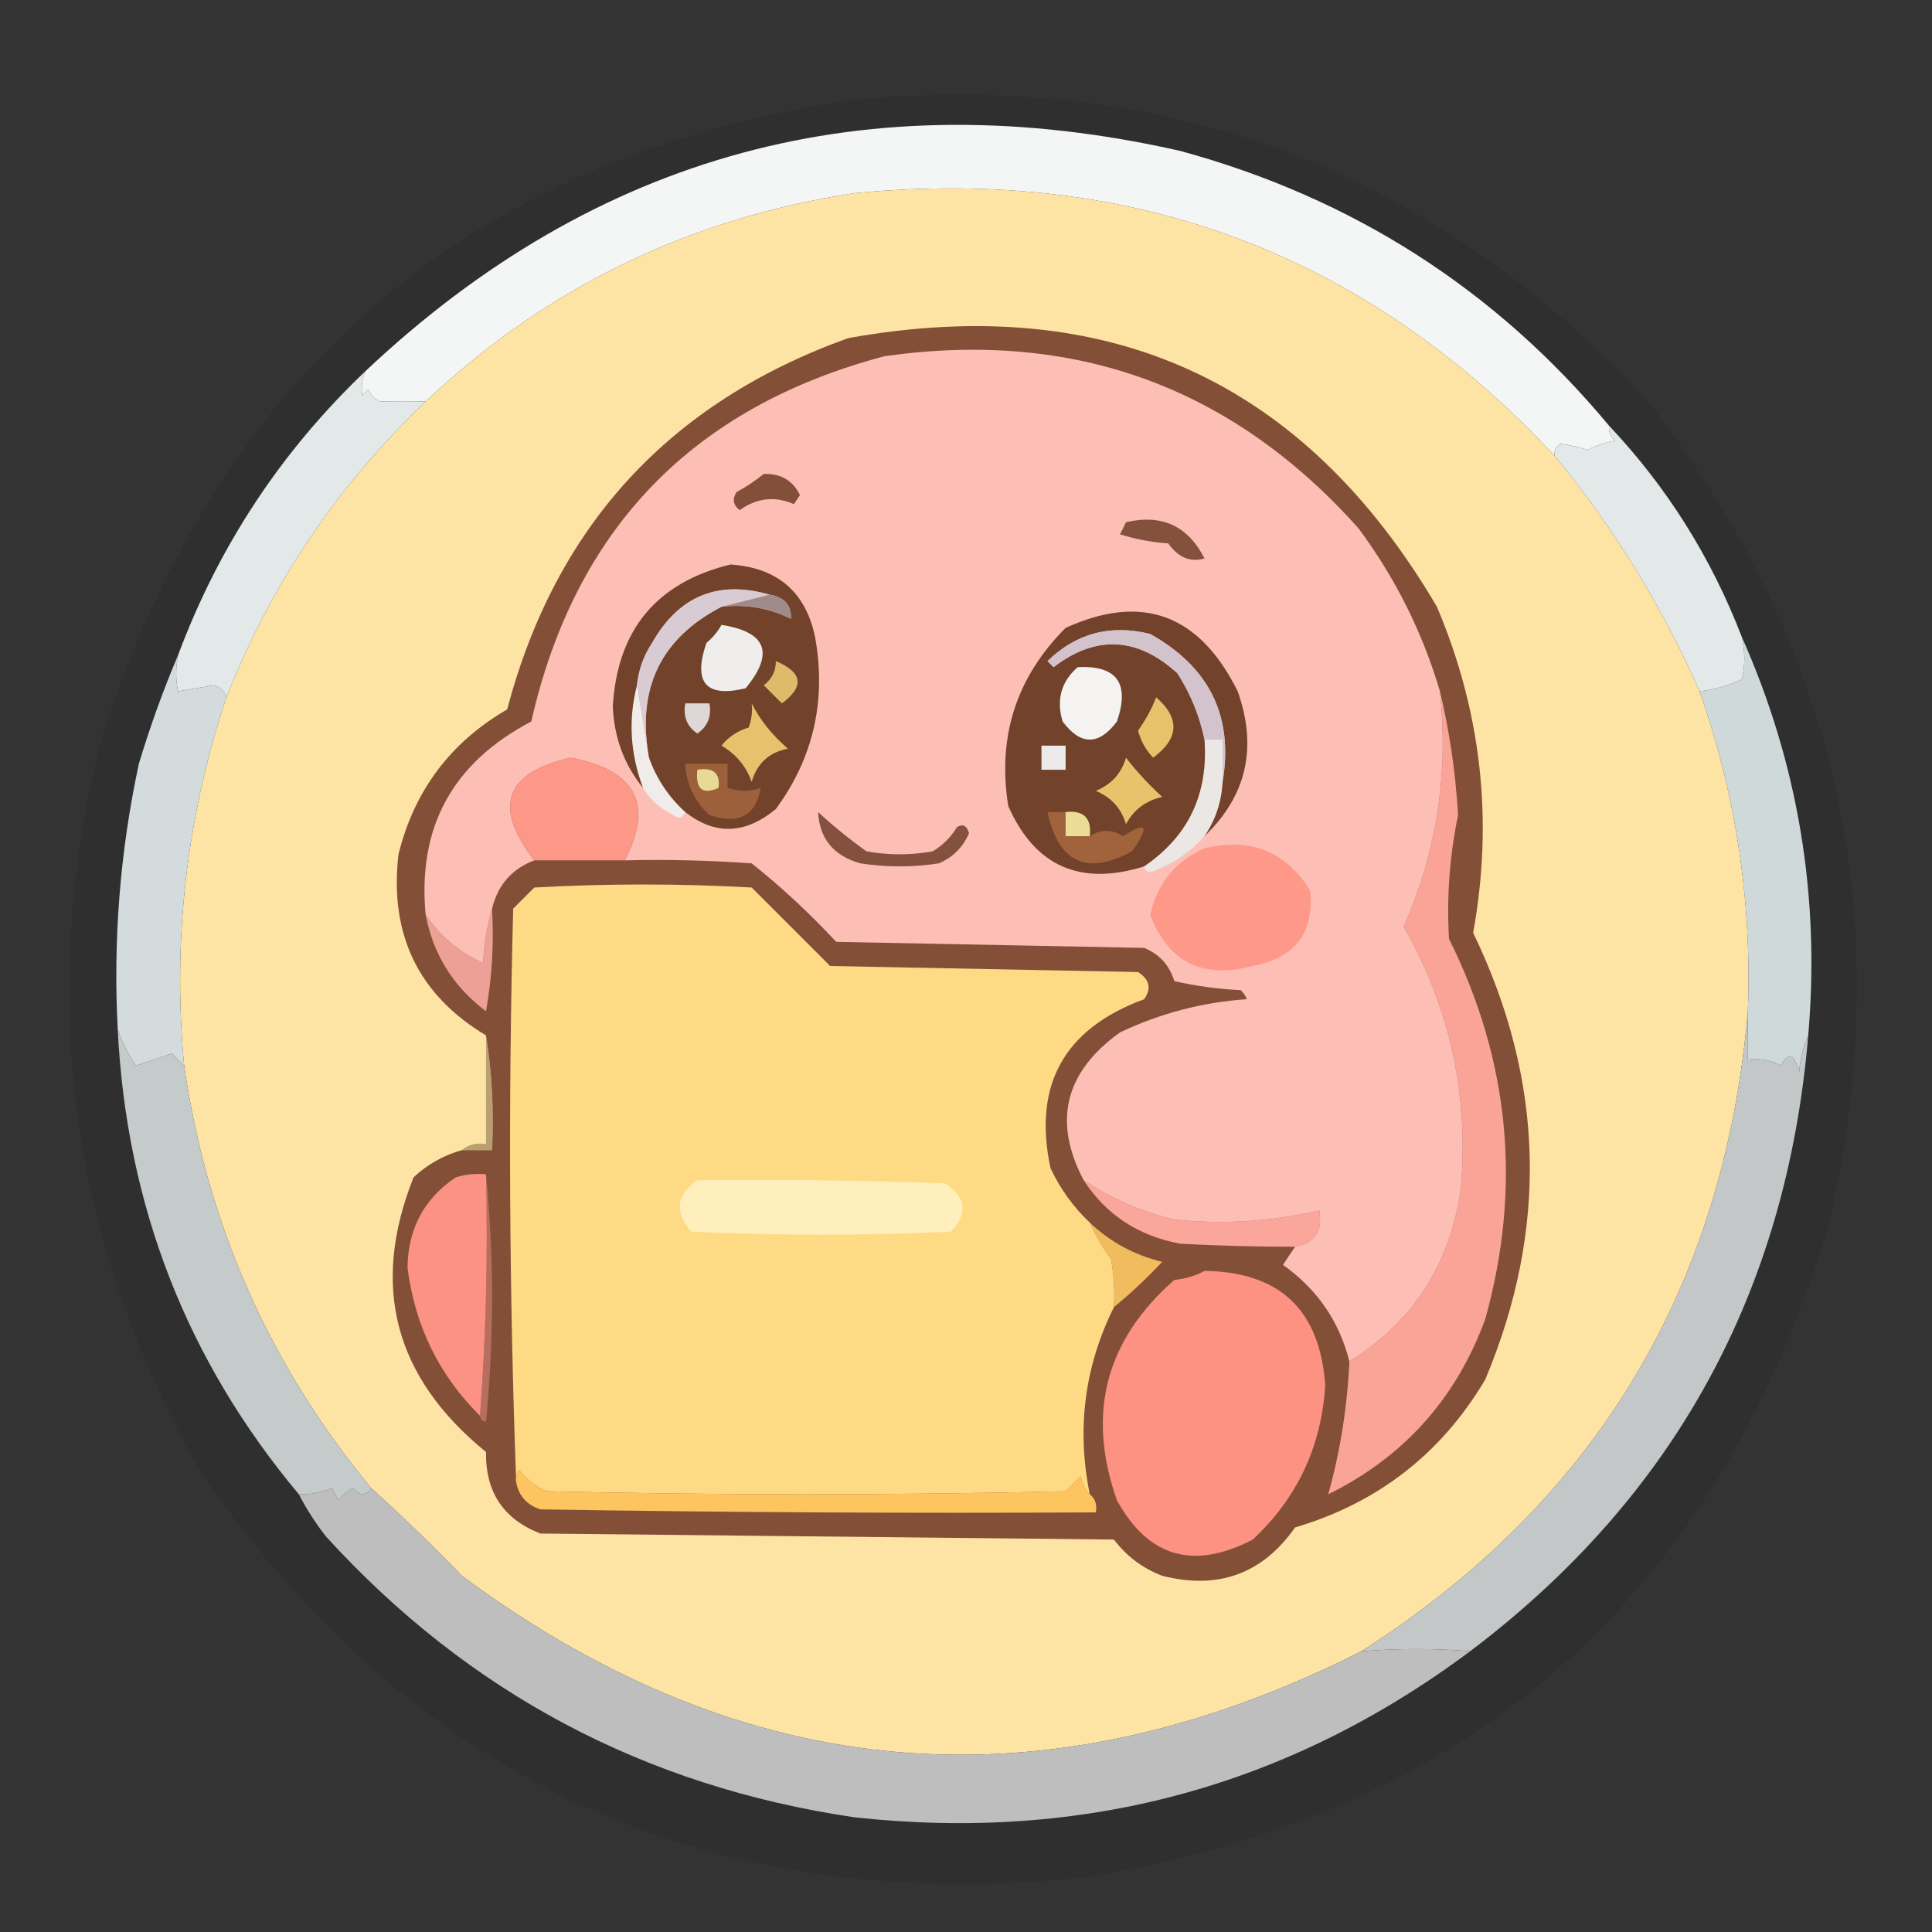 <?xml version="1.0" encoding="UTF-8"?>
<!DOCTYPE svg PUBLIC "-//W3C//DTD SVG 1.1//EN" "http://www.w3.org/Graphics/SVG/1.1/DTD/svg11.dtd">
<svg xmlns="http://www.w3.org/2000/svg" version="1.1" width="320px" height="320px" style="shape-rendering:geometricPrecision; text-rendering:geometricPrecision; image-rendering:optimizeQuality; fill-rule:evenodd; clip-rule:evenodd" xmlns:xlink="http://www.w3.org/1999/xlink">
<rect width="100%" height="100%" fill="#333333" stroke="none"/>
<g><path style="opacity:0.075" fill="#020202" d="M 141.5,16.5 C 193.73,11.625 237.563,28.291 273,66.5C 304.432,106.913 314.432,152.246 303,202.5C 284.569,264.6 243.403,300.767 179.5,311C 117.029,317.32 68.196,294.82 33,243.5C 11.353,205.055 6.02,164.389 17,121.5C 36.943,60.799 78.442,25.799 141.5,16.5 Z"/></g>
<g><path style="opacity:0.999" fill="#f4f5f5" d="M 266.5,70.5 C 266.414,71.496 266.748,72.329 267.5,73C 265.899,73.273 264.399,73.773 263,74.5C 261.467,74.056 259.967,73.723 258.5,73.5C 257.702,73.957 257.369,74.624 257.5,75.5C 226.266,42.023 187.6,27.523 141.5,32C 114.096,36.169 90.429,47.669 70.5,66.5C 68.085,66.445 65.585,66.445 63,66.5C 62.055,66.095 61.388,65.428 61,64.5C 60.667,64.833 60.333,65.167 60,65.5C 59.805,64.181 59.972,62.847 60.5,61.5C 98.74,25.435 143.74,13.269 195.5,25C 224.08,32.792 247.747,47.959 266.5,70.5 Z"/></g>
<g><path style="opacity:1" fill="#fee4a4" d="M 257.5,75.5 C 267.283,87.398 275.283,100.398 281.5,114.5C 287.524,131.648 290.191,149.315 289.5,167.5C 285.54,213.436 264.206,248.769 225.5,273.5C 173.097,299.96 123.43,295.794 76.5,261C 71.631,255.963 66.631,251.13 61.5,246.5C 44.649,226.125 34.316,202.792 30.5,176.5C 28.551,155.655 30.884,135.322 37.5,115.5C 44.881,96.775 55.881,80.442 70.5,66.5C 90.429,47.669 114.096,36.169 141.5,32C 187.6,27.523 226.266,42.023 257.5,75.5 Z"/></g>
<g><path style="opacity:0.999" fill="#e3e8e8" d="M 60.5,61.5 C 59.972,62.847 59.805,64.181 60,65.5C 60.333,65.167 60.667,64.833 61,64.5C 61.388,65.428 62.055,66.095 63,66.5C 65.585,66.445 68.085,66.445 70.5,66.5C 55.881,80.442 44.881,96.775 37.5,115.5C 37.189,114.522 36.522,113.855 35.5,113.5C 33.5,113.833 31.5,114.167 29.5,114.5C 29.08,112.674 29.08,110.674 29.5,108.5C 36.244,90.431 46.578,74.764 60.5,61.5 Z"/></g>
<g><path style="opacity:0.999" fill="#e3e8e8" d="M 266.5,70.5 C 276.083,80.646 283.416,92.313 288.5,105.5C 289.057,107.949 289.057,110.282 288.5,112.5C 286.271,113.577 283.937,114.244 281.5,114.5C 275.283,100.398 267.283,87.398 257.5,75.5C 257.369,74.624 257.702,73.957 258.5,73.5C 259.967,73.723 261.467,74.056 263,74.5C 264.399,73.773 265.899,73.273 267.5,73C 266.748,72.329 266.414,71.496 266.5,70.5 Z"/></g>
<g><path style="opacity:1" fill="#d3dbdc" d="M 29.5,108.5 C 29.08,110.674 29.08,112.674 29.5,114.5C 31.5,114.167 33.5,113.833 35.5,113.5C 36.522,113.855 37.189,114.522 37.5,115.5C 30.884,135.322 28.551,155.655 30.5,176.5C 29.849,175.909 29.182,175.243 28.5,174.5C 26.5,175.167 24.5,175.833 22.5,176.5C 21.199,174.556 20.199,172.556 19.5,170.5C 18.72,155.659 19.886,140.992 23,126.5C 24.877,120.279 27.044,114.279 29.5,108.5 Z"/></g>
<g><path style="opacity:1" fill="#d0d9d9" d="M 288.5,105.5 C 297.824,126.465 301.49,148.465 299.5,171.5C 298.691,173.292 298.191,175.292 298,177.5C 297.16,174.536 296.16,174.203 295,176.5C 293.301,175.594 291.467,175.261 289.5,175.5C 289.5,172.833 289.5,170.167 289.5,167.5C 290.191,149.315 287.524,131.648 281.5,114.5C 283.937,114.244 286.271,113.577 288.5,112.5C 289.057,110.282 289.057,107.949 288.5,105.5 Z"/></g>
<g><path style="opacity:1" fill="#b9a072" d="M 80.5,171.5 C 81.49,177.645 81.823,183.978 81.5,190.5C 79.833,190.5 78.167,190.5 76.5,190.5C 77.568,189.566 78.901,189.232 80.5,189.5C 80.5,183.5 80.5,177.5 80.5,171.5 Z"/></g>
<g><path style="opacity:1" fill="#835037" d="M 76.5,190.5 C 78.167,190.5 79.833,190.5 81.5,190.5C 81.823,183.978 81.49,177.645 80.5,171.5C 69.294,164.775 64.461,154.775 66,141.5C 68.605,130.958 74.605,122.958 84,117.5C 92.024,87.14 110.857,66.64 140.5,56C 183.522,48.267 216.022,63.1 238,100.5C 245.379,117.906 247.379,135.906 244,154.5C 255.813,178.919 256.479,203.586 246,228.5C 238.742,240.749 228.242,248.916 214.5,253C 209.104,260.688 201.77,263.354 192.5,261C 189.268,259.77 186.601,257.77 184.5,255C 152.833,254.667 121.167,254.333 89.5,254C 83.393,251.63 80.393,247.13 80.5,240.5C 65.324,228.157 61.324,212.991 68.5,195C 70.817,192.843 73.484,191.343 76.5,190.5 Z"/></g>
<g><path style="opacity:1" fill="#f0bc5e" d="M 180.5,202.5 C 183.898,205.721 187.898,207.887 192.5,209C 189.938,211.733 187.271,214.233 184.5,216.5C 184.664,213.813 184.497,211.146 184,208.5C 182.579,206.595 181.412,204.595 180.5,202.5 Z"/></g>
<g><path style="opacity:1" fill="#b86e5f" d="M 80.5,194.5 C 81.826,208.006 81.826,221.672 80.5,235.5C 79.893,235.376 79.56,235.043 79.5,234.5C 80.496,221.344 80.829,208.01 80.5,194.5 Z"/></g>
<g><path style="opacity:1" fill="#fba69a" d="M 179.5,195.5 C 184.036,198.52 189.036,200.686 194.5,202C 202.607,202.827 210.607,202.327 218.5,200.5C 219.109,203.878 217.776,205.878 214.5,206.5C 208.383,206.509 202.05,206.342 195.5,206C 188.55,204.709 183.217,201.209 179.5,195.5 Z"/></g>
<g><path style="opacity:1" fill="#fb9283" d="M 80.5,194.5 C 80.829,208.01 80.496,221.344 79.5,234.5C 72.729,227.791 68.729,219.624 67.5,210C 67.565,203.532 70.232,198.532 75.5,195C 77.134,194.506 78.801,194.34 80.5,194.5 Z"/></g>
<g><path style="opacity:1" fill="#eda095" d="M 81.5,150.5 C 81.829,156.206 81.495,161.872 80.5,167.5C 75.078,163.424 71.745,158.09 70.5,151.5C 72.864,155.024 76.031,157.69 80,159.5C 80.18,156.305 80.68,153.305 81.5,150.5 Z"/></g>
<g><path style="opacity:1" fill="#feda85" d="M 180.5,202.5 C 181.412,204.595 182.579,206.595 184,208.5C 184.497,211.146 184.664,213.813 184.5,216.5C 179.629,226.324 178.295,236.657 180.5,247.5C 179.732,246.737 179.232,245.737 179,244.5C 178.167,245.333 177.333,246.167 176.5,247C 147.833,247.667 119.167,247.667 90.5,247C 88.714,246.215 87.214,245.049 86,243.5C 85.536,244.094 85.369,244.761 85.5,245.5C 84.336,214.003 84.169,182.336 85,150.5C 86.167,149.333 87.333,148.167 88.5,147C 100.5,146.333 112.5,146.333 124.5,147C 128.833,151.333 133.167,155.667 137.5,160C 154.5,160.333 171.5,160.667 188.5,161C 190.421,162.241 190.754,163.741 189.5,165.5C 176.222,170.392 171.055,179.725 174,193.5C 175.643,196.961 177.81,199.961 180.5,202.5 Z"/></g>
<g><path style="opacity:1" fill="#ffefbd" d="M 115.5,195.5 C 129.171,195.333 142.837,195.5 156.5,196C 160.041,198.282 160.374,200.949 157.5,204C 143.167,204.667 128.833,204.667 114.5,204C 111.665,200.695 111.999,197.862 115.5,195.5 Z"/></g>
<g><path style="opacity:1" fill="#faa498" d="M 238.5,114.5 C 240.087,121.108 241.087,127.942 241.5,135C 240.096,141.775 239.596,148.609 240,155.5C 250.068,175.702 252.068,196.702 246,218.5C 241.179,231.652 232.513,241.319 220,247.5C 221.986,240.387 223.152,233.054 223.5,225.5C 234.176,218.837 240.343,209.17 242,196.5C 243.258,181.126 240.091,166.792 232.5,153.5C 237.963,141.079 239.963,128.079 238.5,114.5 Z"/></g>
<g><path style="opacity:1" fill="#fdbeb6" d="M 238.5,114.5 C 239.963,128.079 237.963,141.079 232.5,153.5C 240.091,166.792 243.258,181.126 242,196.5C 240.343,209.17 234.176,218.837 223.5,225.5C 221.843,218.874 218.177,213.541 212.5,209.5C 213.193,208.482 213.859,207.482 214.5,206.5C 217.776,205.878 219.109,203.878 218.5,200.5C 210.607,202.327 202.607,202.827 194.5,202C 189.036,200.686 184.036,198.52 179.5,195.5C 174.351,185.749 176.351,177.582 185.5,171C 192.154,167.838 199.154,166.004 206.5,165.5C 206.291,164.914 205.957,164.414 205.5,164C 201.789,163.825 198.122,163.325 194.5,162.5C 193.699,159.867 192.033,158.033 189.5,157C 172.5,156.667 155.5,156.333 138.5,156C 134.082,151.243 129.415,146.91 124.5,143C 117.508,142.5 110.508,142.334 103.5,142.5C 108.294,133.196 105.294,127.529 94.5,125.5C 83.618,127.979 81.618,133.645 88.5,142.5C 84.786,143.91 82.453,146.577 81.5,150.5C 80.68,153.305 80.18,156.305 80,159.5C 76.031,157.69 72.864,155.024 70.5,151.5C 69.131,137.004 74.964,126.338 88,119.5C 95.244,87.588 114.744,67.421 146.5,59C 177.883,54.541 204.049,64.041 225,87.5C 231.098,95.696 235.598,104.696 238.5,114.5 Z"/></g>
<g><path style="opacity:1" fill="#84513e" d="M 135.5,134.5 C 137.934,136.749 140.601,138.916 143.5,141C 147.167,141.667 150.833,141.667 154.5,141C 156.167,140 157.5,138.667 158.5,137C 159.483,136.409 160.15,136.743 160.5,138C 159.513,140.321 157.846,141.987 155.5,143C 151.167,143.667 146.833,143.667 142.5,143C 138.078,141.756 135.744,138.923 135.5,134.5 Z"/></g>
<g><path style="opacity:1" fill="#fe9889" d="M 199.5,140.5 C 207.157,138.691 212.99,141.024 217,147.5C 217.703,154.478 214.536,158.645 207.5,160C 199.148,162.178 193.481,159.345 190.5,151.5C 191.723,146.286 194.723,142.619 199.5,140.5 Z"/></g>
<g><path style="opacity:1" fill="#fd9889" d="M 103.5,142.5 C 98.5,142.5 93.5,142.5 88.5,142.5C 81.618,133.645 83.618,127.979 94.5,125.5C 105.294,127.529 108.294,133.196 103.5,142.5 Z"/></g>
<g><path style="opacity:1" fill="#ebe7e5" d="M 199.5,122.5 C 200.5,122.5 201.5,122.5 202.5,122.5C 202.5,124.833 202.5,127.167 202.5,129.5C 202.336,132.817 201.336,135.817 199.5,138.5C 197.045,141.234 194.045,143.234 190.5,144.5C 189.893,144.376 189.56,144.043 189.5,143.5C 196.821,138.521 200.154,131.521 199.5,122.5 Z"/></g>
<g><path style="opacity:1" fill="#f0ecea" d="M 105.5,113.5 C 106.167,117.5 106.833,121.5 107.5,125.5C 108.744,128.982 110.744,131.982 113.5,134.5C 113.103,135.525 112.437,135.692 111.5,135C 109.341,133.941 107.674,132.441 106.5,130.5C 104.37,124.831 104.036,119.164 105.5,113.5 Z"/></g>
<g><path style="opacity:1" fill="#72422b" d="M 199.5,138.5 C 201.336,135.817 202.336,132.817 202.5,129.5C 204.335,118.666 200.335,110.499 190.5,105C 183.914,103.379 178.248,104.879 173.5,109.5C 173.833,109.833 174.167,110.167 174.5,110.5C 181.533,105.138 188.367,105.471 195,111.5C 197.185,114.887 198.685,118.554 199.5,122.5C 200.154,131.521 196.821,138.521 189.5,143.5C 178.894,146.809 171.394,143.475 167,133.5C 165.163,122.013 168.329,112.179 176.5,104C 189.161,98.226 198.661,101.726 205,114.5C 208.305,123.831 206.472,131.831 199.5,138.5 Z"/></g>
<g><path style="opacity:1" fill="#a0633c" d="M 176.5,134.5 C 176.5,135.833 176.5,137.167 176.5,138.5C 177.833,138.5 179.167,138.5 180.5,138.5C 182.341,137.327 184.174,137.327 186,138.5C 189.989,135.945 190.489,136.778 187.5,141C 179.989,145.079 175.322,142.912 173.5,134.5C 174.5,134.5 175.5,134.5 176.5,134.5 Z"/></g>
<g><path style="opacity:1" fill="#ebdc96" d="M 176.5,134.5 C 179.5,134.167 180.833,135.5 180.5,138.5C 179.167,138.5 177.833,138.5 176.5,138.5C 176.5,137.167 176.5,135.833 176.5,134.5 Z"/></g>
<g><path style="opacity:1" fill="#e9c26c" d="M 186.5,125.5 C 188.208,127.718 190.208,129.884 192.5,132C 189.794,132.601 187.794,134.101 186.5,136.5C 185.707,133.874 184.04,132.04 181.5,131C 184.079,129.924 185.746,128.091 186.5,125.5 Z"/></g>
<g><path style="opacity:1" fill="#edebe9" d="M 172.5,123.5 C 173.833,123.5 175.167,123.5 176.5,123.5C 176.5,124.833 176.5,126.167 176.5,127.5C 175.167,127.5 173.833,127.5 172.5,127.5C 172.5,126.167 172.5,124.833 172.5,123.5 Z"/></g>
<g><path style="opacity:1" fill="#e8c26b" d="M 191.5,115.5 C 195.473,118.967 195.307,122.3 191,125.5C 189.779,124.226 188.946,122.726 188.5,121C 189.741,119.269 190.741,117.436 191.5,115.5 Z"/></g>
<g><path style="opacity:1" fill="#d2c3cc" d="M 202.5,129.5 C 202.5,127.167 202.5,124.833 202.5,122.5C 201.5,122.5 200.5,122.5 199.5,122.5C 198.685,118.554 197.185,114.887 195,111.5C 188.367,105.471 181.533,105.138 174.5,110.5C 174.167,110.167 173.833,109.833 173.5,109.5C 178.248,104.879 183.914,103.379 190.5,105C 200.335,110.499 204.335,118.666 202.5,129.5 Z"/></g>
<g><path style="opacity:1" fill="#f4f3f1" d="M 178.5,110.5 C 184.997,110.18 187.164,113.18 185,119.5C 182,123.5 179,123.5 176,119.5C 174.927,115.9 175.76,112.9 178.5,110.5 Z"/></g>
<g><path style="opacity:1" fill="#72422a" d="M 113.5,134.5 C 110.744,131.982 108.744,128.982 107.5,125.5C 105.415,114.067 109.415,105.734 119.5,100.5C 123.584,100.043 127.417,100.71 131,102.5C 131.124,100.259 129.958,98.926 127.5,98.5C 118.924,96.037 112.424,98.703 108,106.5C 106.589,108.65 105.755,110.984 105.5,113.5C 104.036,119.164 104.37,124.831 106.5,130.5C 103.383,126.66 101.716,122.16 101.5,117C 102.247,104.316 108.747,96.483 121,93.5C 128.77,94.031 133.436,98.031 135,105.5C 136.896,116.034 134.729,125.534 128.5,134C 123.42,138.203 118.42,138.369 113.5,134.5 Z"/></g>
<g><path style="opacity:1" fill="#9c613a" d="M 113.5,126.5 C 115.833,126.5 118.167,126.5 120.5,126.5C 120.5,127.833 120.5,129.167 120.5,130.5C 122.46,131.138 124.293,131.138 126,130.5C 125.209,135.118 122.376,136.618 117.5,135C 114.989,132.674 113.656,129.841 113.5,126.5 Z"/></g>
<g><path style="opacity:1" fill="#e9d997" d="M 115.5,127.5 C 118.166,127.066 119.333,128.066 119,130.5C 116.342,131.694 115.176,130.694 115.5,127.5 Z"/></g>
<g><path style="opacity:1" fill="#e7c16c" d="M 124.5,116.5 C 125.89,119.251 127.89,121.751 130.5,124C 127.39,124.609 125.39,126.443 124.5,129.5C 123.565,126.898 121.898,124.898 119.5,123.5C 120.655,122.05 122.155,121.05 124,120.5C 124.49,119.207 124.657,117.873 124.5,116.5 Z"/></g>
<g><path style="opacity:1" fill="#ddd8d6" d="M 113.5,116.5 C 114.833,116.5 116.167,116.5 117.5,116.5C 117.884,118.665 117.217,120.332 115.5,121.5C 113.783,120.332 113.116,118.665 113.5,116.5 Z"/></g>
<g><path style="opacity:1" fill="#debb6a" d="M 128.5,109.5 C 132.951,111.367 133.284,113.7 129.5,116.5C 128.5,115.5 127.5,114.5 126.5,113.5C 127.853,112.476 128.52,111.143 128.5,109.5 Z"/></g>
<g><path style="opacity:1" fill="#d8cbd3" d="M 127.5,98.5 C 124.833,99.167 122.167,99.833 119.5,100.5C 109.415,105.734 105.415,114.067 107.5,125.5C 106.833,121.5 106.167,117.5 105.5,113.5C 105.755,110.984 106.589,108.65 108,106.5C 112.424,98.703 118.924,96.037 127.5,98.5 Z"/></g>
<g><path style="opacity:1" fill="#efeeec" d="M 119.5,103.5 C 126.968,104.674 128.301,108.174 123.5,114C 116.923,115.591 114.756,113.091 117,106.5C 118.045,105.627 118.878,104.627 119.5,103.5 Z"/></g>
<g><path style="opacity:1" fill="#9e8b8a" d="M 127.5,98.5 C 129.958,98.926 131.124,100.259 131,102.5C 127.417,100.71 123.584,100.043 119.5,100.5C 122.167,99.833 124.833,99.167 127.5,98.5 Z"/></g>
<g><path style="opacity:1" fill="#84513c" d="M 186.5,86.5 C 192.442,85.109 196.776,87.109 199.5,92.5C 197.14,93.172 195.14,92.339 193.5,90C 190.774,89.818 188.107,89.318 185.5,88.5C 185.863,87.817 186.196,87.15 186.5,86.5 Z"/></g>
<g><path style="opacity:1" fill="#834f39" d="M 126.5,78.5 C 129.314,78.403 131.314,79.569 132.5,82C 132.167,82.5 131.833,83 131.5,83.5C 128.344,82.129 125.344,82.462 122.5,84.5C 121.417,83.635 121.251,82.635 122,81.5C 123.652,80.601 125.152,79.601 126.5,78.5 Z"/></g>
<g><path style="opacity:1" fill="#fd9182" d="M 199.5,210.5 C 211.989,210.655 218.656,216.988 219.5,229.5C 218.848,239.643 214.848,248.143 207.5,255C 197.692,260.104 190.192,257.938 185,248.5C 179.933,234.163 183.099,221.997 194.5,212C 196.382,211.802 198.048,211.302 199.5,210.5 Z"/></g>
<g><path style="opacity:1" fill="#c5caca" d="M 19.5,170.5 C 20.199,172.556 21.199,174.556 22.5,176.5C 24.5,175.833 26.5,175.167 28.5,174.5C 29.182,175.243 29.849,175.909 30.5,176.5C 34.316,202.792 44.649,226.125 61.5,246.5C 60.527,247.791 59.527,247.791 58.5,246.5C 57.522,246.977 56.689,247.643 56,248.5C 55.667,247.833 55.333,247.167 55,246.5C 52.975,247.26 51.142,247.594 49.5,247.5C 30.949,225.362 20.949,199.695 19.5,170.5 Z"/></g>
<g><path style="opacity:1" fill="#fdc560" d="M 180.5,247.5 C 181.404,248.209 181.737,249.209 181.5,250.5C 150.832,250.667 120.165,250.5 89.5,250C 87.249,249.252 85.916,247.752 85.5,245.5C 85.369,244.761 85.536,244.094 86,243.5C 87.214,245.049 88.714,246.215 90.5,247C 119.167,247.667 147.833,247.667 176.5,247C 177.333,246.167 178.167,245.333 179,244.5C 179.232,245.737 179.732,246.737 180.5,247.5 Z"/></g>
<g><path style="opacity:1" fill="#c3c7c7" d="M 289.5,167.5 C 289.5,170.167 289.5,172.833 289.5,175.5C 291.467,175.261 293.301,175.594 295,176.5C 296.16,174.203 297.16,174.536 298,177.5C 298.191,175.292 298.691,173.292 299.5,171.5C 295.929,213.988 277.263,247.988 243.5,273.5C 237.765,273.01 231.765,273.01 225.5,273.5C 264.206,248.769 285.54,213.436 289.5,167.5 Z"/></g>
<g><path style="opacity:1" fill="#bdbebd" d="M 61.5,246.5 C 66.631,251.13 71.631,255.963 76.5,261C 123.43,295.794 173.097,299.96 225.5,273.5C 231.765,273.01 237.765,273.01 243.5,273.5C 213.374,295.976 179.374,305.143 141.5,301C 106.752,295.878 77.586,280.378 54,254.5C 52.25,252.266 50.75,249.932 49.5,247.5C 51.142,247.594 52.975,247.26 55,246.5C 55.333,247.167 55.667,247.833 56,248.5C 56.689,247.643 57.522,246.977 58.5,246.5C 59.527,247.791 60.527,247.791 61.5,246.5 Z"/></g>
</svg>
